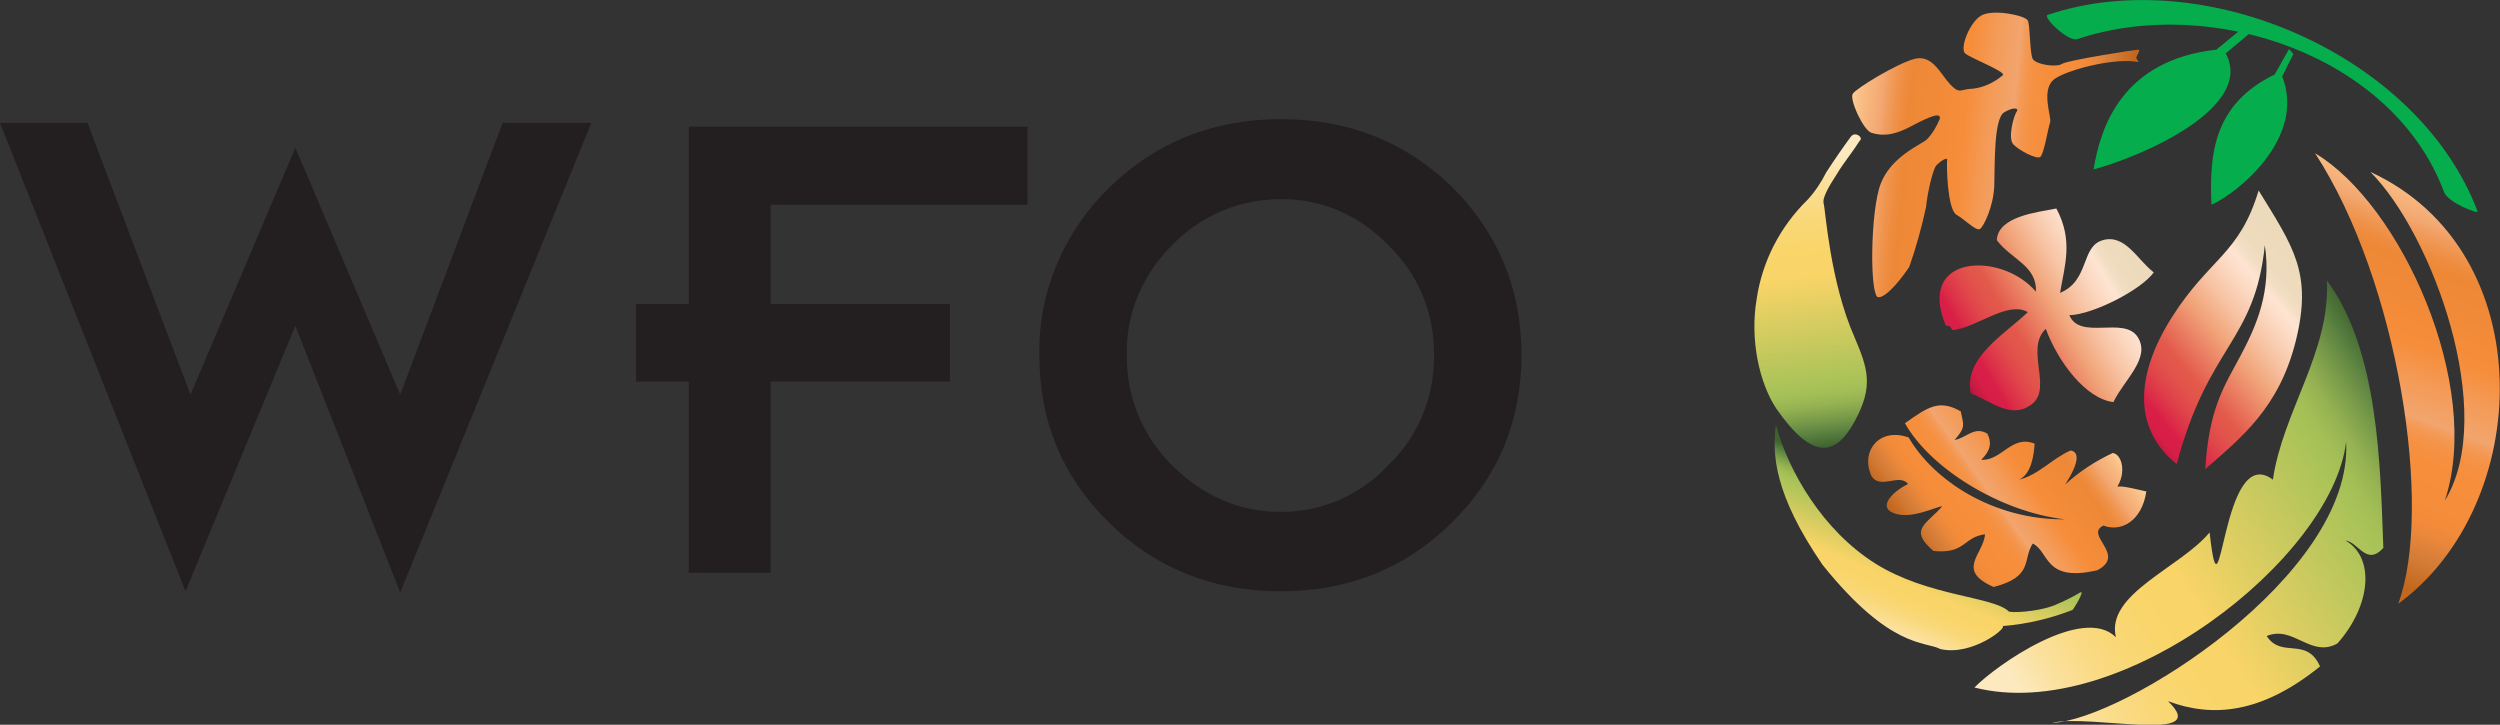 <?xml version="1.0" encoding="utf-8"?>
<!-- Generator: Adobe Illustrator 24.0.0, SVG Export Plug-In . SVG Version: 6.00 Build 0)  -->
<svg version="1.1" id="Layer_1" xmlns="http://www.w3.org/2000/svg" xmlns:xlink="http://www.w3.org/1999/xlink" x="0px" y="0px"
	 viewBox="0 0 402.9 116.8" style="enable-background:new 0 0 402.9 116.8;" xml:space="preserve" role="img">
<rect x="0" y="0" width="402.9" height="116.8" fill="#333333" stroke="none"/>
<style type="text/css">
	.st0{fill:url(#path2484_1_);}
	.st1{fill:url(#path2488_1_);}
	.st2{fill:url(#path4225_1_);}
	.st3{fill:url(#SVGID_1_);}
	.st4{fill:url(#SVGID_2_);}
	.st5{fill:#05AD4D;}
	.st6{fill:url(#SVGID_3_);}
	.st7{fill:url(#SVGID_4_);}
	.st8{fill:url(#SVGID_5_);}
	.st9{fill:#231F20;}
</style>
<title>WFO Logo</title>
<g>
	
		<linearGradient id="path2484_1_" gradientUnits="userSpaceOnUse" x1="-415.077" y1="-1094.533" x2="-369.553" y2="-1094.533" gradientTransform="matrix(-0.996 -9.237064e-02 9.237064e-02 -0.996 30.924 -1100.364)">
		<stop  offset="2.000000e-02" style="stop-color:#C2671D"/>
		<stop  offset="9.000000e-02" style="stop-color:#D37A35"/>
		<stop  offset="0.11" style="stop-color:#D77E3A"/>
		<stop  offset="0.15" style="stop-color:#E7863A"/>
		<stop  offset="0.19" style="stop-color:#F28B3A"/>
		<stop  offset="0.24" style="stop-color:#F68D3A"/>
		<stop  offset="0.33" style="stop-color:#F68E3C"/>
		<stop  offset="0.37" style="stop-color:#F59143"/>
		<stop  offset="0.4" style="stop-color:#F49750"/>
		<stop  offset="0.42" style="stop-color:#F39F62"/>
		<stop  offset="0.43" style="stop-color:#F2A56E"/>
		<stop  offset="0.52" style="stop-color:#F49A56"/>
		<stop  offset="0.6" style="stop-color:#F68D3A"/>
		<stop  offset="0.8" style="stop-color:#ED8837"/>
		<stop  offset="0.82" style="stop-color:#EE8B3D"/>
		<stop  offset="0.85" style="stop-color:#EF944D"/>
		<stop  offset="0.89" style="stop-color:#F2A269"/>
		<stop  offset="0.89" style="stop-color:#F2A56E"/>
		<stop  offset="0.97" style="stop-color:#F9BD85"/>
		<stop  offset="1" style="stop-color:#FDCA92"/>
	</linearGradient>
	<path id="path2484" class="st0" d="M344.6,10c0.2,0-0.4-0.5-0.3-0.8S345,8,344.6,8s-11.4,1.7-12.3,2.3s-4.2,0.1-4.7-0.8
		s-0.4-5.4-0.8-6.2s-5.6-1.9-7.5-0.8s-3.5,5.3-2.6,6.1s6.5,2.9,6.1,3.5c-1.4,1.2-3.1,2-4.9,2.2c-1.9,0-2,1-3.6-0.7s-2.9-4.9-5.8-4.1
		s-9.3,4.7-9.9,5.6c-0.6,0.9,1.7,5.9,3,6.3s3.1,0.7,6.3-1s5-2.4,4.7-1.2c-0.5,1.2-1.2,2.4-2.1,3.3c-0.9,0.8-5.7,2.7-7.4,7.1
		s-1.8,18.2-0.4,18.3s4.1-3.5,5-4.9c1.1-3.1,2-6.4,2.7-9.6c0.2-2.2,1.1-6.2,1.7-6.8s1.8-1.4,1.7-0.8s0,7.9,1.5,8.8s3.2,2.7,3.8,2.3
		s2.2-3.7,2.3-7s-0.1-10.8,1.6-11.8s2.4-0.6,2-0.1s-1.5,4.3-0.5,5.3s3.7,2.4,4.3,2s1.3-4.8,1.6-5.6s-1.7-5.5,0.9-7.1
		S341.1,9.3,344.6,10z"/>
	
		<linearGradient id="path2488_1_" gradientUnits="userSpaceOnUse" x1="-912.052" y1="-15.258" x2="-862.611" y2="-15.258" gradientTransform="matrix(-0.12 -0.99 0.99 -0.12 201.049 -832.82)">
		<stop  offset="0" style="stop-color:#3F622E"/>
		<stop  offset="4.000000e-02" style="stop-color:#557C3E"/>
		<stop  offset="5.000000e-02" style="stop-color:#5D8341"/>
		<stop  offset="0.1" style="stop-color:#7E9F4B"/>
		<stop  offset="0.14" style="stop-color:#96B352"/>
		<stop  offset="0.18" style="stop-color:#A4BF56"/>
		<stop  offset="0.21" style="stop-color:#A9C358"/>
		<stop  offset="0.34" style="stop-color:#C7C95E"/>
		<stop  offset="0.56" style="stop-color:#F9D467"/>
		<stop  offset="0.65" style="stop-color:#F9D56A"/>
		<stop  offset="0.73" style="stop-color:#F9D775"/>
		<stop  offset="0.8" style="stop-color:#FADB86"/>
		<stop  offset="0.87" style="stop-color:#FBE19F"/>
		<stop  offset="0.94" style="stop-color:#FCE9BF"/>
		<stop  offset="0.94" style="stop-color:#FCE9C0"/>
	</linearGradient>
	<path id="path2488" class="st1" d="M298.3,22c0.7-0.9,2.1,0.2,1.4,0.7c-1.2,1.9-2.5,3.4-3.7,5.4c-0.9,1.4-2.4,3.7-2.1,4.7
		s1,12.6,5,21.6c2.1,5,3.1,7.8,0,13.5c-3.1,5.7-6.8,6.3-12.6-2c-2.8-4.2-4.3-11.2-3.2-17.7c0.9-6.1,3.8-11.7,8.2-16
		c1.2-1.3,2.2-2.8,3-4.4C295.6,25.8,296.9,23.9,298.3,22z"/>
	
		<linearGradient id="path4225_1_" gradientUnits="userSpaceOnUse" x1="959.388" y1="-380.439" x2="983.351" y2="-380.439" gradientTransform="matrix(-0.38 0.93 -0.93 -0.38 321.972 -955.642)">
		<stop  offset="0" style="stop-color:#3F622E"/>
		<stop  offset="4.000000e-02" style="stop-color:#557C3E"/>
		<stop  offset="5.000000e-02" style="stop-color:#5D8341"/>
		<stop  offset="0.1" style="stop-color:#7E9F4B"/>
		<stop  offset="0.14" style="stop-color:#96B352"/>
		<stop  offset="0.18" style="stop-color:#A4BF56"/>
		<stop  offset="0.21" style="stop-color:#A9C358"/>
		<stop  offset="0.34" style="stop-color:#C7C95E"/>
		<stop  offset="0.56" style="stop-color:#F9D467"/>
		<stop  offset="0.65" style="stop-color:#F9D56A"/>
		<stop  offset="0.73" style="stop-color:#F9D775"/>
		<stop  offset="0.8" style="stop-color:#FADB86"/>
		<stop  offset="0.87" style="stop-color:#FBE19F"/>
		<stop  offset="0.94" style="stop-color:#FCE9BF"/>
		<stop  offset="0.94" style="stop-color:#FCE9C0"/>
	</linearGradient>
	<path id="path4225" class="st2" d="M286.2,68.5c-0.6,4.7-0.3,11.1,7.5,22.5c11,13.7,16.6,12.3,19,13.6c5.2,1.2,11-3.6,10-3.7
		c3.9-0.3,7.7-1.2,11.3-2.6c0.1,0,2.2-3.4,1.2-2.8c-1.3,0.8-2.6,1.4-4,2c-2.9,1.2-7.6,1.3-7.5,1c-2.6-2.4-13.1-2.4-21.5-7.7
		S288.3,76.1,286.2,68.5z"/>
	
		<linearGradient id="SVGID_1_" gradientUnits="userSpaceOnUse" x1="739.485" y1="-892.548" x2="822.835" y2="-892.548" gradientTransform="matrix(-0.84 0.54 -0.54 -0.84 528.905 -1082.426)">
		<stop  offset="0" style="stop-color:#3F622E"/>
		<stop  offset="4.000000e-02" style="stop-color:#557C3E"/>
		<stop  offset="5.000000e-02" style="stop-color:#5D8341"/>
		<stop  offset="0.1" style="stop-color:#7E9F4B"/>
		<stop  offset="0.14" style="stop-color:#96B352"/>
		<stop  offset="0.18" style="stop-color:#A4BF56"/>
		<stop  offset="0.21" style="stop-color:#A9C358"/>
		<stop  offset="0.34" style="stop-color:#C7C95E"/>
		<stop  offset="0.56" style="stop-color:#F9D467"/>
		<stop  offset="0.65" style="stop-color:#F9D56A"/>
		<stop  offset="0.73" style="stop-color:#F9D775"/>
		<stop  offset="0.8" style="stop-color:#FADB86"/>
		<stop  offset="0.87" style="stop-color:#FBE19F"/>
		<stop  offset="0.94" style="stop-color:#FCE9BF"/>
		<stop  offset="0.94" style="stop-color:#FCE9C0"/>
	</linearGradient>
	<path class="st3" d="M330.7,116.5c11.4-0.4,48.6-23.8,47.4-45.3c-2.2,18.8-36.4,45.6-59.9,39.6c3.5-3.6,17.5-13.4,22.8-8.1
		c-1.7-7,10.4-11.2,15.1-16.9c1.9,17.1,1.8-14.8,10.2-8.5c1.6-11,9.3-20.7,8.7-32.1c8.4,11.3,8.6,30,9.1,43.1c-2.7,3-4-0.9-6.1-1.2
		c4.8,2.8,4.1,10.5-1.3,16.6c-4.3,2.4-7.1-3-11.4-1.2c2.4,3.7,6.4,0,8.6,4.9c-9.4,7.6-17.3,8.3-24.5,5.6
		C356.7,120,336.7,115,330.7,116.5z"/>
	
		<linearGradient id="SVGID_2_" gradientUnits="userSpaceOnUse" x1="-841.782" y1="310.4" x2="-774.422" y2="310.4" gradientTransform="matrix(0.14 -0.96 -0.73 -0.27 725.404 -630.811)">
		<stop  offset="2.000000e-02" style="stop-color:#C2671D"/>
		<stop  offset="9.000000e-02" style="stop-color:#D37A35"/>
		<stop  offset="0.11" style="stop-color:#D77E3A"/>
		<stop  offset="0.15" style="stop-color:#E7863A"/>
		<stop  offset="0.19" style="stop-color:#F28B3A"/>
		<stop  offset="0.24" style="stop-color:#F68D3A"/>
		<stop  offset="0.33" style="stop-color:#F68E3C"/>
		<stop  offset="0.37" style="stop-color:#F59143"/>
		<stop  offset="0.4" style="stop-color:#F49750"/>
		<stop  offset="0.42" style="stop-color:#F39F62"/>
		<stop  offset="0.43" style="stop-color:#F2A56E"/>
		<stop  offset="0.52" style="stop-color:#F49A56"/>
		<stop  offset="0.6" style="stop-color:#F68D3A"/>
		<stop  offset="0.8" style="stop-color:#ED8837"/>
		<stop  offset="0.82" style="stop-color:#EE8B3D"/>
		<stop  offset="0.85" style="stop-color:#EF944D"/>
		<stop  offset="0.89" style="stop-color:#F2A269"/>
		<stop  offset="0.89" style="stop-color:#F2A56E"/>
		<stop  offset="0.97" style="stop-color:#F9BD85"/>
		<stop  offset="1" style="stop-color:#FDCA92"/>
	</linearGradient>
	<path class="st4" d="M394,80.7c6.2-18.6-7.1-47.8-20.9-56c13.4,20.6,19.1,57.2,13.4,72.6c21.8-15.9,23.3-56.8-4.5-69.6
		C392,37.7,402.6,66.7,394,80.7z"/>
	<path id="path307" class="st5" d="M362.4,5.5l-3.7,3.1c4.7,8.7-13.4,16.6-21.3,18.7c1.1-6.7,4.5-17.6,19.8-19.3l4-3.3L362.4,5.5z"
		/>
	<path id="path313" class="st5" d="M369.6,8.7l-1.8,3.6c3.9,10-7.3,18.9-11.4,20.7c-0.4-8.4,0.5-16.3,10.2-21l2.3-4.1L369.6,8.7z"/>
	<path class="st5" d="M334.8,6.3c21.5-7.2,50.9,2.6,59.1,24.7c0.7,1.7,5.5,3.5,5.4,3.1c-9.5-25.2-44-40.2-69.3-31.7
		C329.1,2.7,333.3,6.8,334.8,6.3z"/>
	
		<linearGradient id="SVGID_3_" gradientUnits="userSpaceOnUse" x1="-329.756" y1="713.344" x2="-294.526" y2="713.344" gradientTransform="matrix(0.81 -0.58 0.58 0.81 162.645 -679.682)">
		<stop  offset="2.000000e-02" style="stop-color:#C2671D"/>
		<stop  offset="9.000000e-02" style="stop-color:#D37A35"/>
		<stop  offset="0.11" style="stop-color:#D77E3A"/>
		<stop  offset="0.15" style="stop-color:#E7863A"/>
		<stop  offset="0.19" style="stop-color:#F28B3A"/>
		<stop  offset="0.24" style="stop-color:#F68D3A"/>
		<stop  offset="0.33" style="stop-color:#F68E3C"/>
		<stop  offset="0.37" style="stop-color:#F59143"/>
		<stop  offset="0.4" style="stop-color:#F49750"/>
		<stop  offset="0.42" style="stop-color:#F39F62"/>
		<stop  offset="0.43" style="stop-color:#F2A56E"/>
		<stop  offset="0.52" style="stop-color:#F49A56"/>
		<stop  offset="0.6" style="stop-color:#F68D3A"/>
		<stop  offset="0.8" style="stop-color:#ED8837"/>
		<stop  offset="0.82" style="stop-color:#EE8B3D"/>
		<stop  offset="0.85" style="stop-color:#EF944D"/>
		<stop  offset="0.89" style="stop-color:#F2A269"/>
		<stop  offset="0.89" style="stop-color:#F2A56E"/>
		<stop  offset="0.97" style="stop-color:#F9BD85"/>
		<stop  offset="1" style="stop-color:#FDCA92"/>
	</linearGradient>
	<path class="st6" d="M313,81.6c-0.9,0-5,2.2-7.8,1.1s0.2-3.7,2.3-4.7c-1.4-1.8-4.5,1-5.9-1.3c-1.8-3.9,1.2-7.9,6-6.2
		c4,6.9,13.6,13.3,25.2,13.2c-10.5-1.2-21.8-8.3-25.8-15.5c3.7-2.6,5.5-3.9,9-1.9c0.4,2.1,0.9,2.5-1,4.6c1.9-0.3,3.2-2.3,5.3-1
		c0.6,1.3,0.7,2.5-1,4.2c3.3,0.2,4.9-4.1,8.6-2.6c-0.1,1.7-0.5,4.9-2.5,5.8c3.2-0.8,5.3-3.4,8.3-4.7c2.2,0.4,0.1,4-0.9,5.5
		c2.3-2.1,4.9-3.8,7.7-5.1c1.8,0.3,2.4,4.4-0.4,6.7c0.1-2,2.2-1.3,5.8-0.5c-0.7,4.8-4.1,6.6-6.9,5.5c-3.2,1.5,3.8,4.7-1,7.2
		c-8.6,2-7.7-3-10.4-4.3c-1.7,2.6,0.2,5.3-6.3,7c-6.2-2.7-1.6-5.3-1.4-8.5c-3.6,0.5-3.1,3.2-8.3,2.7C307.5,85.3,310.5,84.5,313,81.6
		z"/>
	
		<linearGradient id="SVGID_4_" gradientUnits="userSpaceOnUse" x1="-252.071" y1="315.792" x2="-213.241" y2="315.792" gradientTransform="matrix(0.76 -0.64 0.64 0.76 331.896 -333.642)">
		<stop  offset="0" style="stop-color:#AD123C"/>
		<stop  offset="2.000000e-02" style="stop-color:#C11841"/>
		<stop  offset="5.000000e-02" style="stop-color:#CF1C44"/>
		<stop  offset="7.000000e-02" style="stop-color:#D71E46"/>
		<stop  offset="0.12" style="stop-color:#DA1F47"/>
		<stop  offset="0.15" style="stop-color:#DC2D48"/>
		<stop  offset="0.22" style="stop-color:#E0454A"/>
		<stop  offset="0.28" style="stop-color:#E2544B"/>
		<stop  offset="0.33" style="stop-color:#E3594B"/>
		<stop  offset="0.53" style="stop-color:#F1A479"/>
		<stop  offset="0.64" style="stop-color:#F7C3A3"/>
		<stop  offset="0.75" style="stop-color:#FCDBC5"/>
		<stop  offset="0.8" style="stop-color:#FEE4D2"/>
		<stop  offset="0.81" style="stop-color:#FCE3CF"/>
		<stop  offset="0.84" style="stop-color:#F3DEC4"/>
		<stop  offset="0.88" style="stop-color:#EEDBBD"/>
		<stop  offset="0.99" style="stop-color:#EDDABB"/>
	</linearGradient>
	<path class="st7" d="M365,39.5c-1.6,15.7-9.1,16-14.2,35.3c-7.1-5.7-6.7-14.4-0.7-23.8s10.8-10,13.9-20.3c5.6,9.1,8.7,13.3,6,24.2
		s-8.9,15.7-14.6,20.7c0.6-9.9,3.1-13.4,5.7-18.3S366.1,46.9,365,39.5z"/>
	
		<linearGradient id="SVGID_5_" gradientUnits="userSpaceOnUse" x1="-115.179" y1="612.311" x2="-79.852" y2="612.311" gradientTransform="matrix(0.858 -0.513 0.513 0.858 100.077 -524.413)">
		<stop  offset="0" style="stop-color:#AD123C"/>
		<stop  offset="2.000000e-02" style="stop-color:#C11841"/>
		<stop  offset="5.000000e-02" style="stop-color:#CF1C44"/>
		<stop  offset="7.000000e-02" style="stop-color:#D71E46"/>
		<stop  offset="0.12" style="stop-color:#DA1F47"/>
		<stop  offset="0.15" style="stop-color:#DC2D48"/>
		<stop  offset="0.22" style="stop-color:#E0454A"/>
		<stop  offset="0.28" style="stop-color:#E2544B"/>
		<stop  offset="0.33" style="stop-color:#E3594B"/>
		<stop  offset="0.53" style="stop-color:#F1A479"/>
		<stop  offset="0.64" style="stop-color:#F7C3A3"/>
		<stop  offset="0.75" style="stop-color:#FCDBC5"/>
		<stop  offset="0.8" style="stop-color:#FEE4D2"/>
		<stop  offset="0.81" style="stop-color:#FCE3CF"/>
		<stop  offset="0.84" style="stop-color:#F3DEC4"/>
		<stop  offset="0.88" style="stop-color:#EEDBBD"/>
		<stop  offset="0.99" style="stop-color:#EDDABB"/>
	</linearGradient>
	<path class="st8" d="M331.4,33.6c2.8,5.2,1.3,9.3,0.6,13.6c4.8-2,3.3-7.5,6.9-8.5s5.5,3.1,8.2,5.2c-2,2.8-9.8,6.8-13.6,6.9
		c1.7,4.1,8.8,0.1,11,3.5s-2.2,6.9-3.9,10.5c-4.4-0.5-8.9-6.4-10.9-11.8c-3.4,3.2,1.1,9.5-2.2,12.1c-3.3,2.6-6.5-0.4-9.9-1.7
		c-1.2-5.8,5.6-9.6,9.2-13.1c-3.3-1.9-8.3,2.6-12.2,2.9c-0.2-0.6-0.6-0.8-1-0.7c-4.9-11.6,9-12,14.5-5.5c0.2-4.2-4-5.2-6.3-8.3
		C322,34.8,328.5,34.2,331.4,33.6z"/>
</g>
<polygon class="st9" points="81,19.8 64.5,63.6 47.6,23.8 30.7,63.6 14.1,19.8 0,19.8 29.9,95.3 47.6,52.5 64.5,95.5 95.3,19.8 "/>
<polygon class="st9" points="165.6,33 124.2,33 124.2,49 153.1,49 153.1,61.5 124.2,61.5 124.2,92.3 111,92.3 111,61.5 102.5,61.5 
	102.5,49 111,49 111,20.4 165.6,20.4 "/>
<path class="st9" d="M231.1,57.2c0.1-6.8-2.6-13.2-7.5-17.8c-4.5-4.7-10.7-7.4-17.2-7.3c-6.6,0-12.8,2.6-17.4,7.3
	c-4.8,4.7-7.6,11.2-7.4,17.8c-0.1,6.8,2.6,13.2,7.4,17.9c5,4.9,10.8,7.4,17.4,7.4c6.5,0,12.7-2.6,17.2-7.4
	C228.5,70.5,231.2,64,231.1,57.2 M245.2,57.2c0,10.7-3.8,19.7-11.2,27c-7.5,7.4-16.7,11.1-27.6,11.1s-20.2-3.7-27.7-11.1
	c-7.5-7.4-11.2-16.3-11.2-27c-0.2-10.2,4-19.9,11.3-27c7.5-7.3,16.7-11,27.6-11s20,3.6,27.6,10.9C241.4,37.5,245.2,46.5,245.2,57.2"
	/>
</svg>
